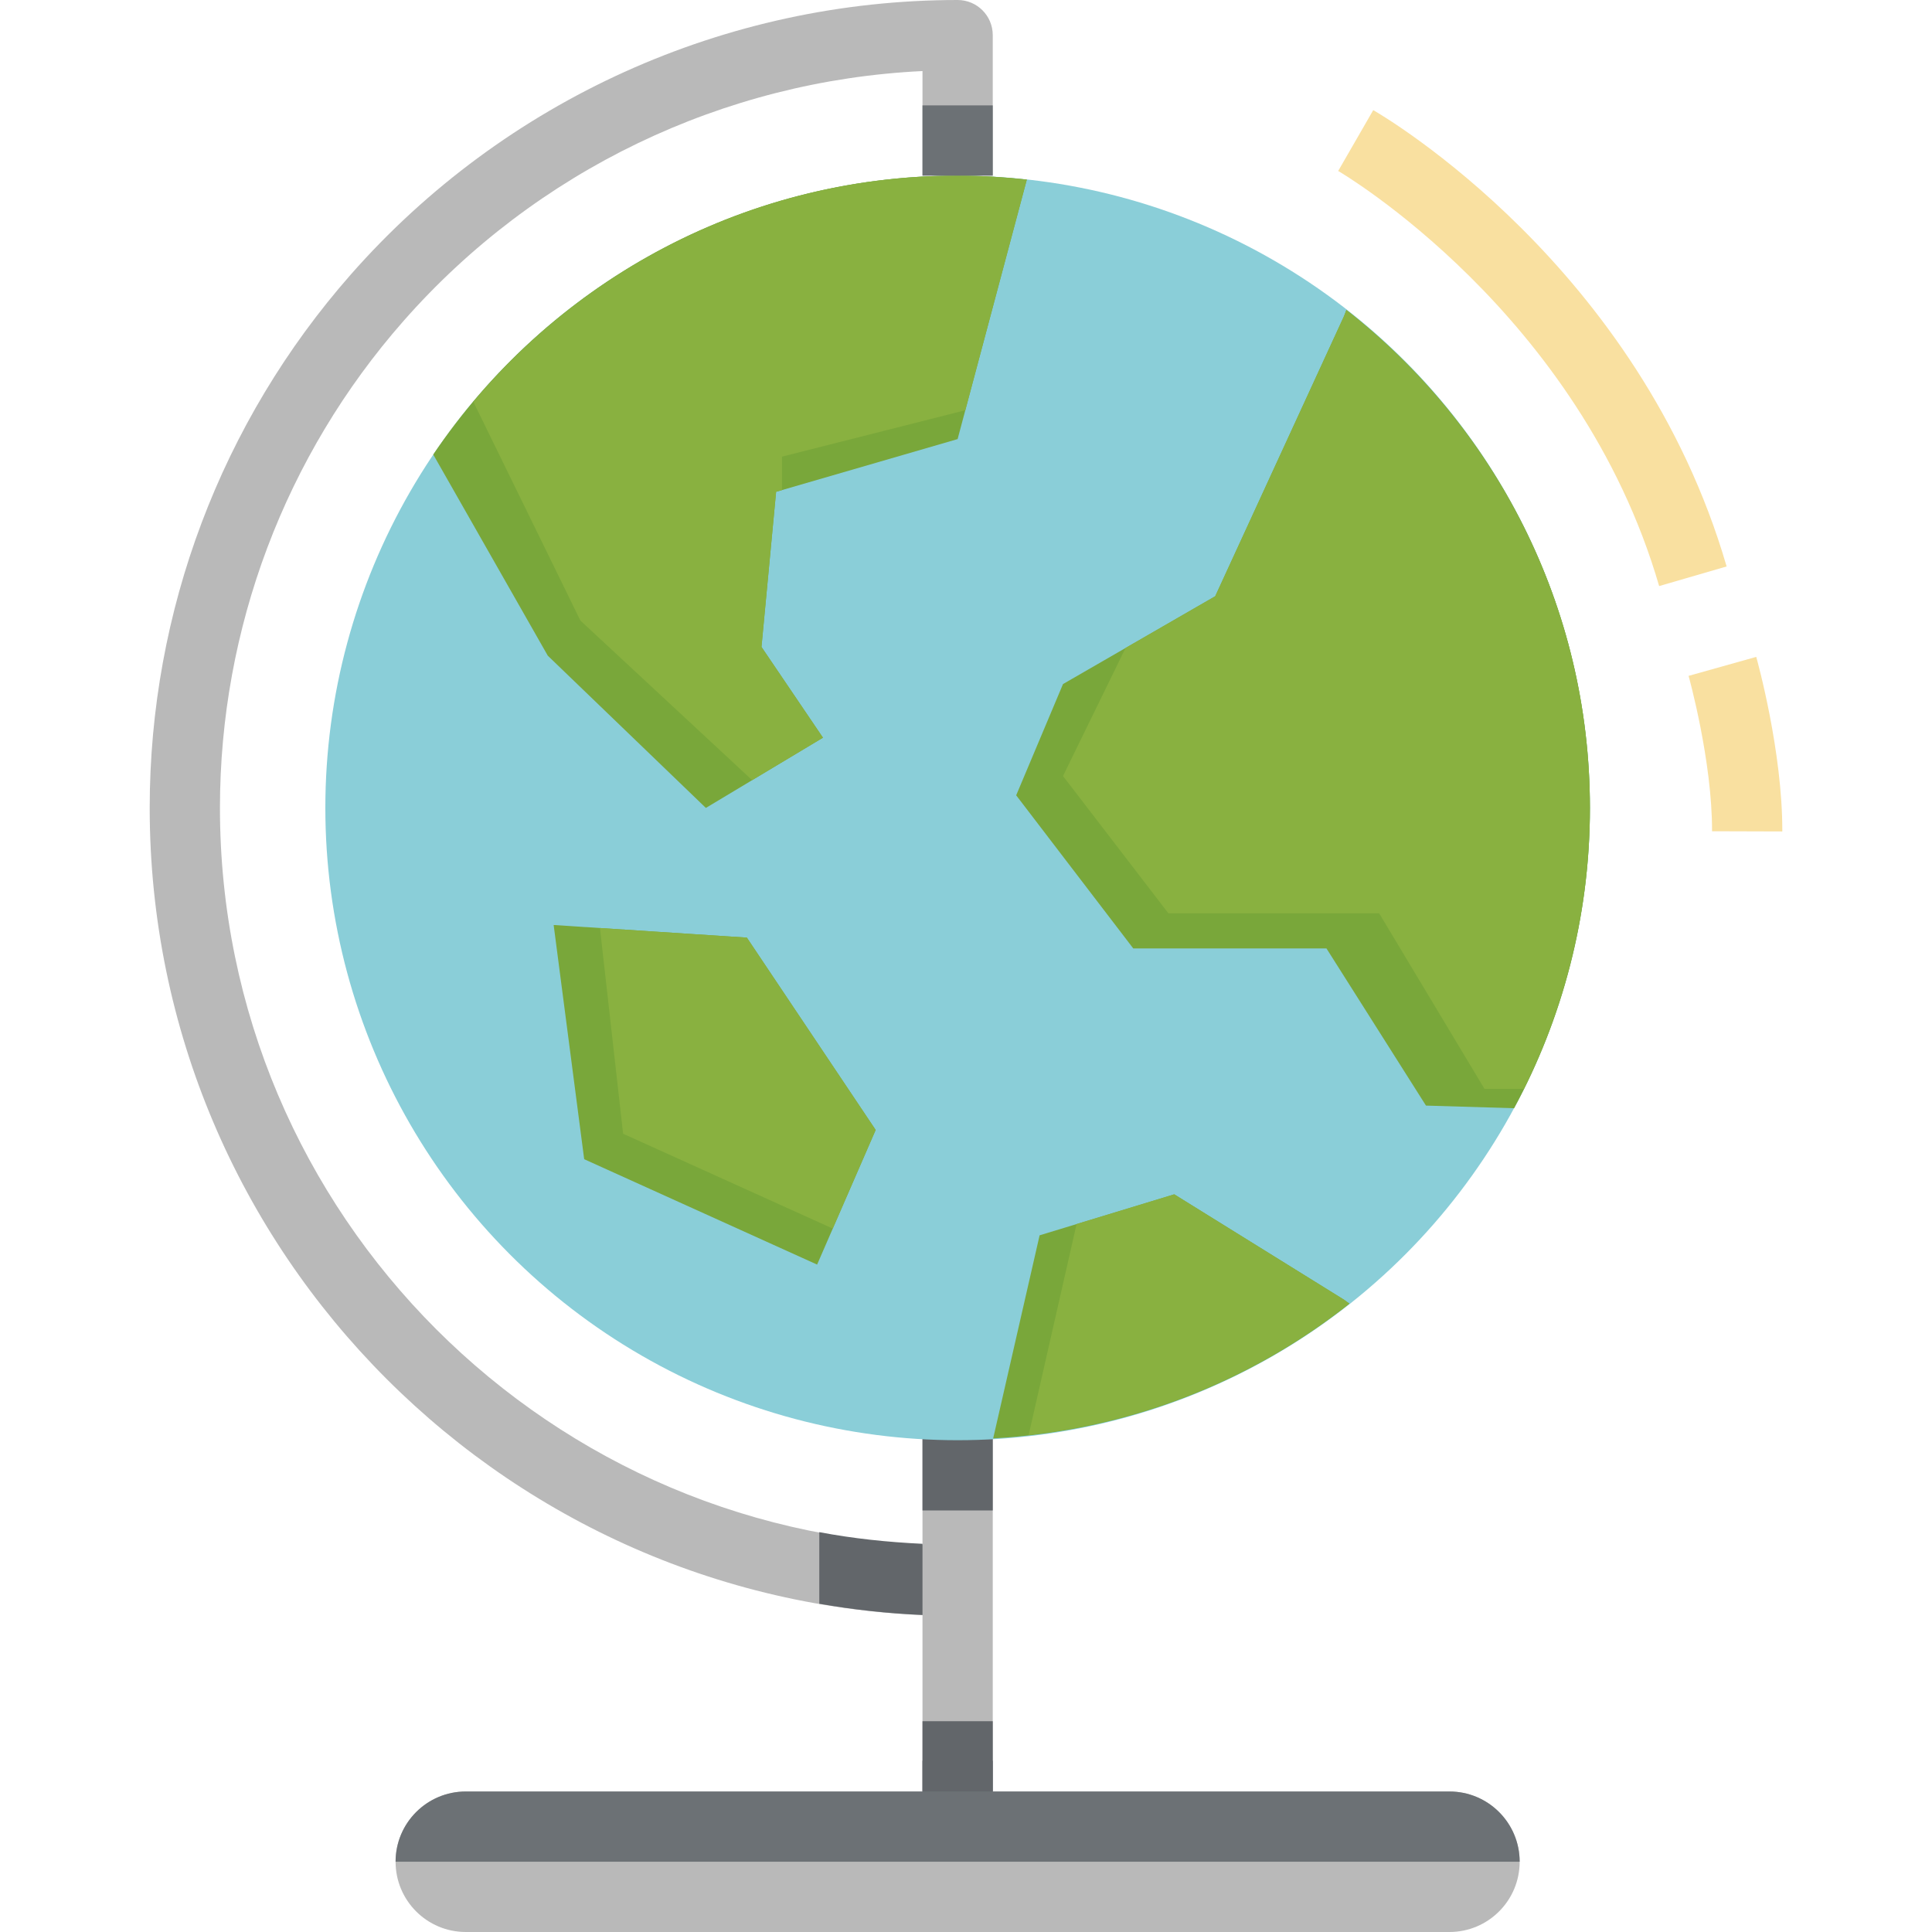 <?xml version="1.0" encoding="iso-8859-1"?>
<!-- Generator: Adobe Illustrator 19.0.0, SVG Export Plug-In . SVG Version: 6.00 Build 0)  -->
<svg version="1.1" id="Capa_1" xmlns="http://www.w3.org/2000/svg" xmlns:xlink="http://www.w3.org/1999/xlink" x="0px" y="0px"
	 viewBox="0 0 512 512" style="enable-background:new 0 0 512 512;" xml:space="preserve">
<g>
	<path style="fill:#B9B9B9;" d="M253.78,428.218c-118.058,0-214.109-96.042-214.109-214.109c0-52.084,18.925-102.279,53.295-141.359
		C133.636,26.522,192.256,0,253.78,0c5.139,0,9.309,4.161,9.309,9.309v37.236H244.47V18.832
		c-52.745,2.523-102.447,26.345-137.523,66.216c-31.381,35.672-48.659,81.51-48.659,129.061
		c0,107.79,87.692,195.491,195.491,195.491L253.78,428.218L253.78,428.218z"/>
	<rect x="244.47" y="372.36" style="fill:#B9B9B9;" width="18.618" height="139.64"/>
</g>
<rect x="244.47" y="372.36" style="fill:#62666A;" width="18.618" height="27.927"/>
<circle style="fill:#8ACED8;" cx="253.78" cy="214.11" r="167.56"/>
<path style="fill:#B9B9B9;" d="M384.107,512H123.452c-10.287,0-18.618-8.332-18.618-18.618l0,0c0-10.287,8.332-18.618,18.618-18.618
	h260.655c10.287,0,18.618,8.332,18.618,18.618l0,0C402.725,503.668,394.393,512,384.107,512z"/>
<g>
	<path style="fill:#F9E0A0;" d="M439.691,155.313C418.625,82.842,355.277,45.68,354.634,45.307l9.29-16.123
		c2.867,1.648,70.507,41.342,93.649,120.934L439.691,155.313z"/>
	<path style="fill:#F9E0A0;" d="M472.329,220.346l-18.618-0.056c0.056-18.646-6.153-40.941-6.218-41.174l17.929-5.036
		C465.701,175.095,472.394,199.14,472.329,220.346z"/>
</g>
<path style="fill:#79A73A;" d="M311.189,316.509l-35.682,10.864L263.2,381.198c35.57-1.983,68.161-14.95,94.404-35.728l-1.424-1.033
	L311.189,316.509z"/>
<path style="fill:#89B140;" d="M285.309,324.385l-12.707,55.92c31.893-3.565,61.096-15.909,85.001-34.835l-1.424-1.033
	l-44.991-27.927L285.309,324.385z"/>
<path style="fill:#79A73A;" d="M187.061,214.109l31.027-18.618l-16.291-24.045l3.882-41.118l48.1-13.964l18.339-68.766
	c-6.032-0.661-12.139-1.052-18.339-1.052c-57.856,0-108.851,29.324-138.966,73.905l30.357,53.313L187.061,214.109z"/>
<path style="fill:#89B140;" d="M272.118,47.597c-6.032-0.661-12.139-1.052-18.339-1.052c-51.544,0-97.606,23.31-128.344,59.913
	l28.374,57.996l45.512,42.291l18.776-11.255l-16.291-24.045l3.873-41.118l1.555-0.447v-8.862l48.584-12.297L272.118,47.597z"/>
<path style="fill:#79A73A;" d="M356.803,82.143l-0.624,1.638l-34.136,74.231l-40.336,23.273l-12.409,29.482l31.027,40.578h51.2
	l26.373,41.649l23.357,0.698c12.809-23.673,20.089-50.781,20.089-79.583C421.343,160.461,396.032,112.817,356.803,82.143z"/>
<path style="fill:#89B140;" d="M281.707,205.656l27.927,36.38h55.855l27.927,46.545h10.408c11.171-22.444,17.52-47.7,17.52-74.473
	c0-53.648-25.311-101.292-64.54-131.966l-0.624,1.638l-34.136,74.231l-23.757,13.703L281.707,205.656z"/>
<polygon style="fill:#79A73A;" points="146.725,245.136 154.815,307.2 216.543,335.127 232.061,299.446 197.925,248.478 "/>
<polygon style="fill:#89B140;" points="158.994,245.937 165.129,300.451 220.686,325.585 232.061,299.446 197.925,248.478 "/>
<path style="fill:#6C7175;" d="M384.107,474.764H263.089v-8.145H244.47v8.145H123.452c-10.287,0-18.618,8.332-18.618,18.618h297.891
	C402.725,483.095,394.393,474.764,384.107,474.764z"/>
<rect x="244.47" y="456.14" style="fill:#62666A;" width="18.618" height="18.618"/>
<rect x="244.47" y="27.927" style="fill:#6C7175;" width="18.618" height="18.618"/>
<path style="fill:#62666A;" d="M244.47,409.125c-9.29-0.438-18.432-1.396-27.35-3.091v18.981c8.946,1.555,18.06,2.569,27.35,2.97
	V409.125z"/>
<g>
</g>
<g>
</g>
<g>
</g>
<g>
</g>
<g>
</g>
<g>
</g>
<g>
</g>
<g>
</g>
<g>
</g>
<g>
</g>
<g>
</g>
<g>
</g>
<g>
</g>
<g>
</g>
<g>
</g>
</svg>
